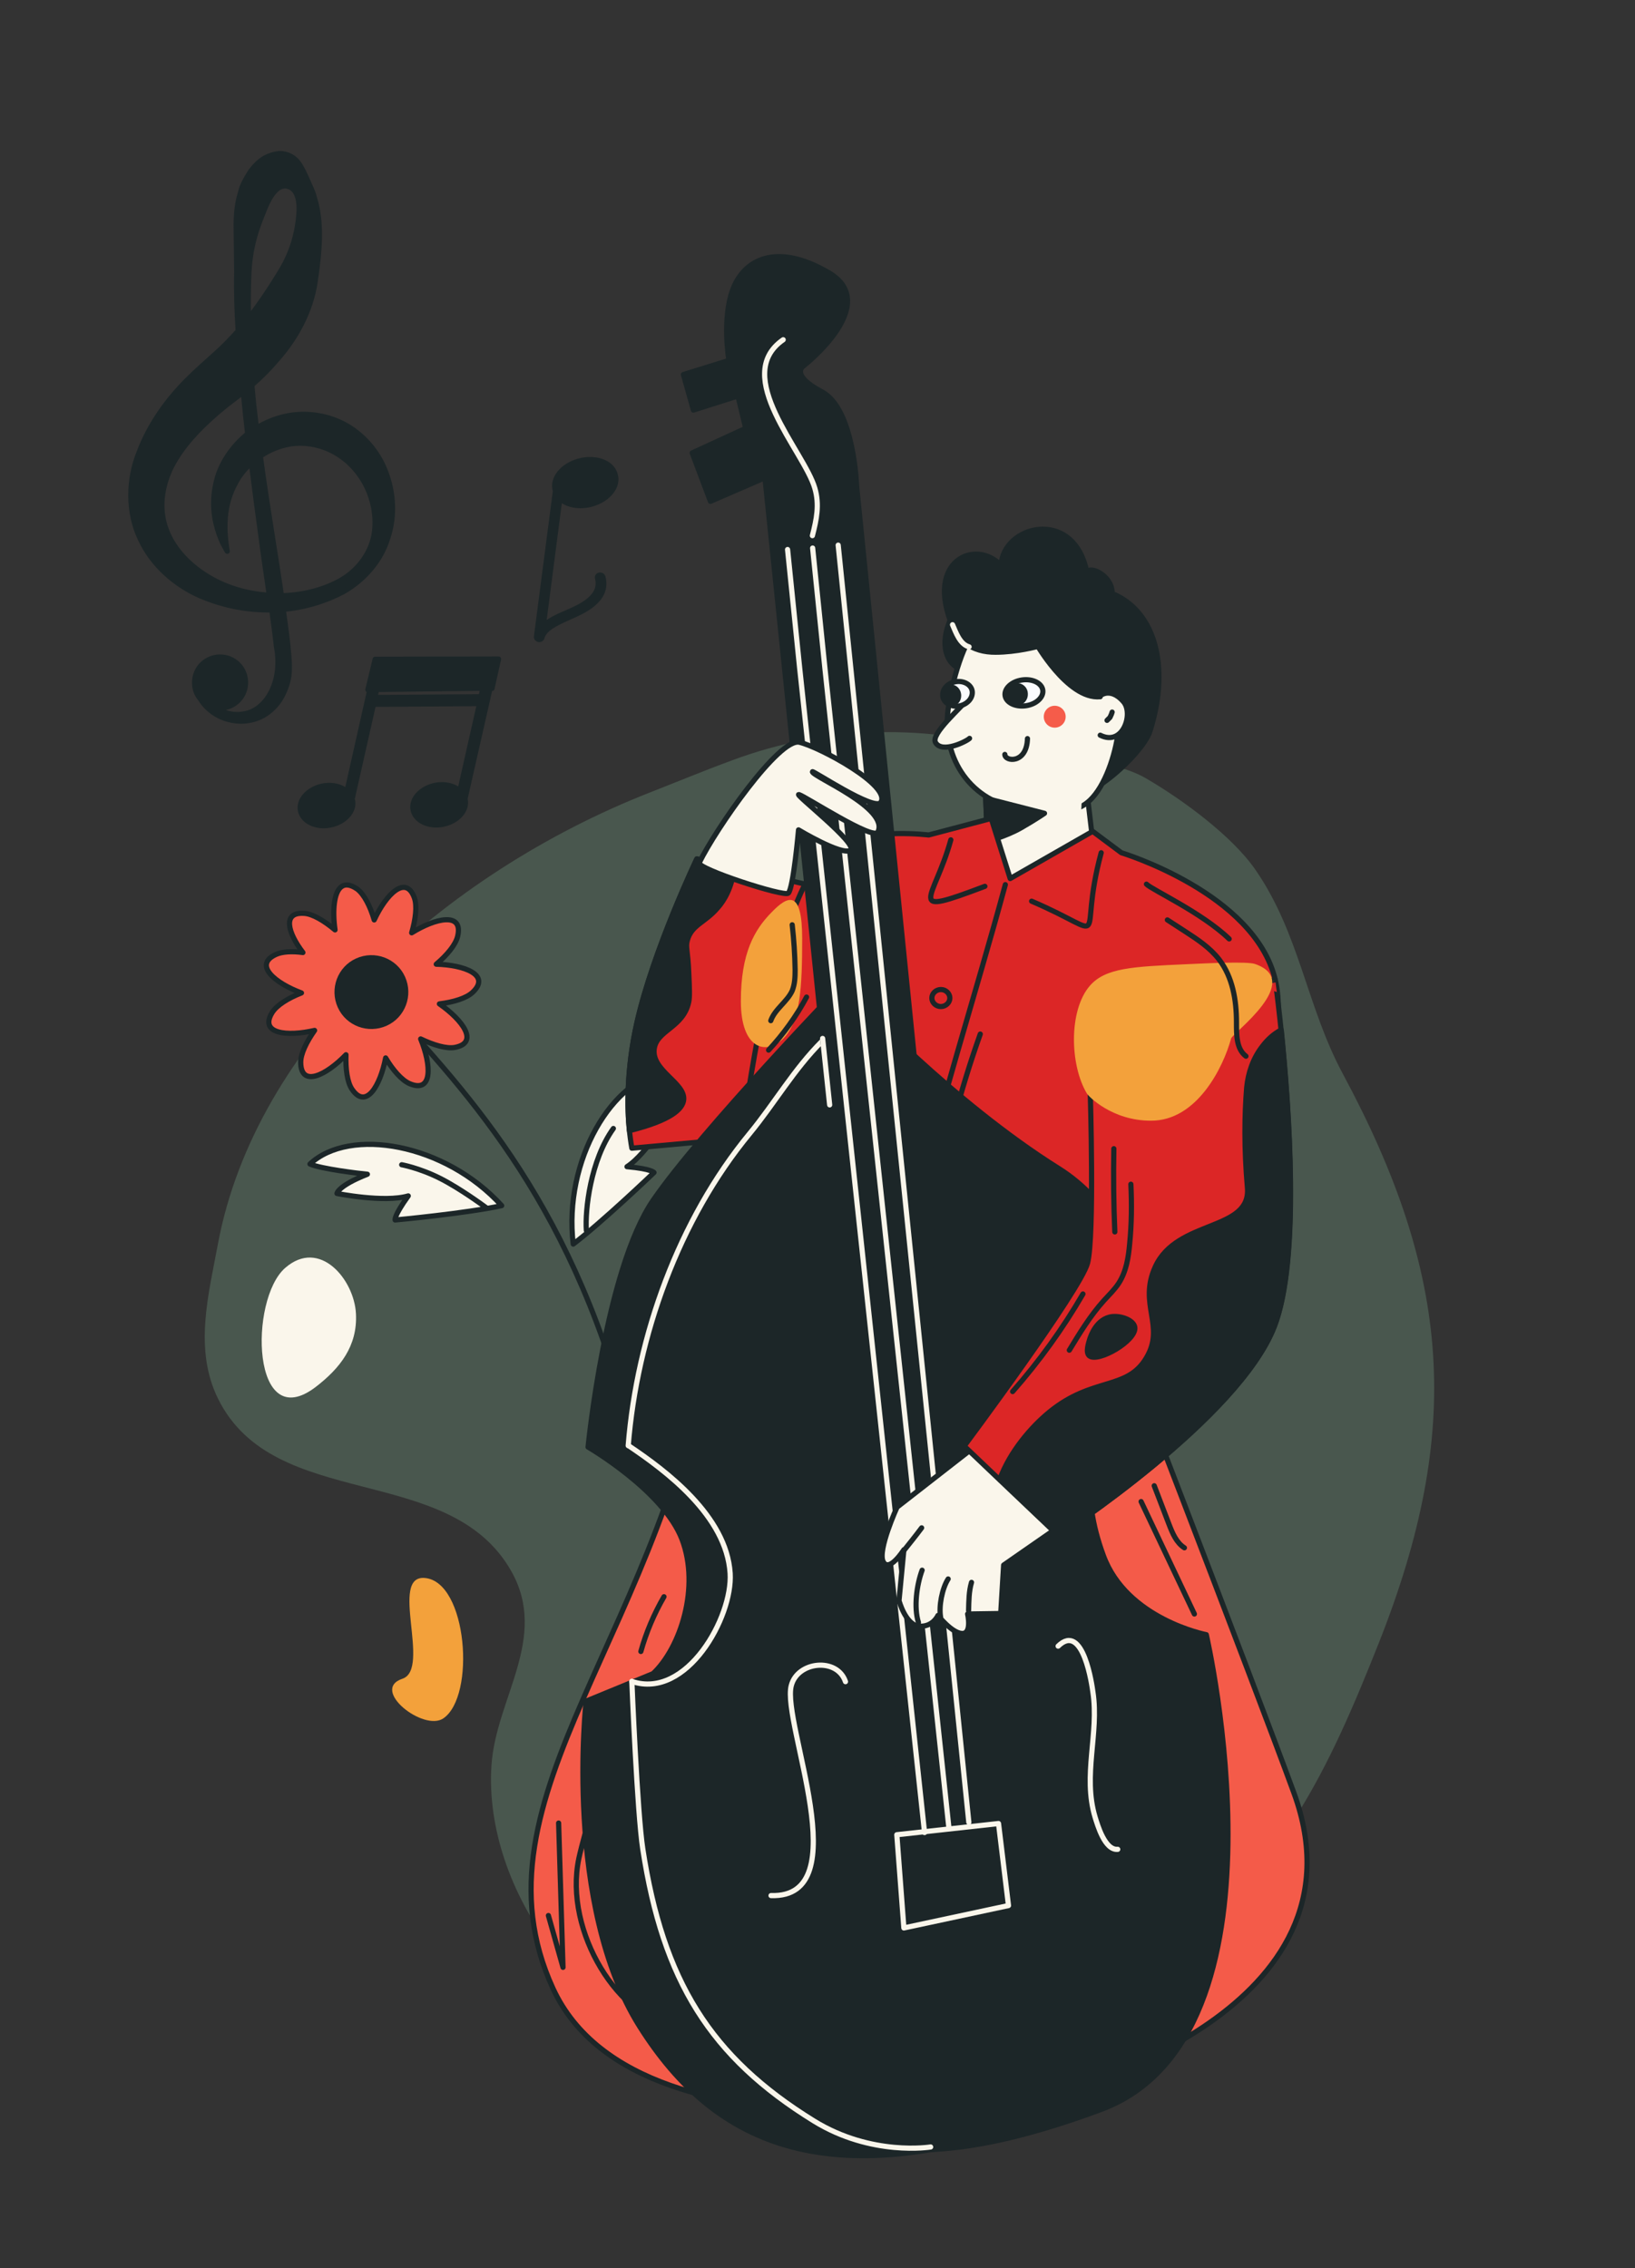 <svg xmlns="http://www.w3.org/2000/svg" xmlns:xlink="http://www.w3.org/1999/xlink" version="1.1" id="Layer_1" x="0px" y="0px" viewBox="0 0 672 932" style="enable-background:new 0 0 672 932;" xml:space="preserve">
<rect x="0" y="0" width="672" height="932" fill="#333333" stroke="none"/>
<style type="text/css">
	.st0{fill-rule:evenodd;clip-rule:evenodd;fill:#49574E;}
	.st1{fill:none;stroke:#1C2628;stroke-width:2.13;stroke-linecap:round;stroke-linejoin:round;}
	
		.st2{fill-rule:evenodd;clip-rule:evenodd;fill:#F45B49;stroke:#1C2628;stroke-width:2.13;stroke-linecap:round;stroke-linejoin:round;}
	
		.st3{fill-rule:evenodd;clip-rule:evenodd;fill:#1C2628;stroke:#1C2628;stroke-width:2.13;stroke-linecap:round;stroke-linejoin:round;}
	
		.st4{fill-rule:evenodd;clip-rule:evenodd;fill:#FAF6EB;stroke:#1C2628;stroke-width:2.13;stroke-linecap:round;stroke-linejoin:round;}
	.st5{fill:#FAF6EB;stroke:#1C2628;stroke-width:2.13;stroke-linecap:round;stroke-linejoin:round;}
	
		.st6{fill-rule:evenodd;clip-rule:evenodd;fill:#dc2626;stroke:#1C2628;stroke-width:2.13;stroke-linecap:round;stroke-linejoin:round;}
	
		.st7{fill-rule:evenodd;clip-rule:evenodd;fill:#FAFCFF;stroke:#1C2628;stroke-width:2.13;stroke-linecap:round;stroke-linejoin:round;}
	.st8{fill-rule:evenodd;clip-rule:evenodd;fill:#FAF6EB;}
	.st9{fill:none;stroke:#FAF6EB;stroke-width:2.13;stroke-linecap:round;stroke-linejoin:round;}
	.st10{fill-rule:evenodd;clip-rule:evenodd;fill:#F3A13B;}
	.st11{fill:#1C2628;stroke:#1C2628;stroke-width:2.13;stroke-linecap:round;stroke-linejoin:round;}
	.st12{fill:#F55C4A;}
</style>
<g>
	<path class="st0" d="M421.9,309.6c16.3,3.4,34.8,2.1,48.9,10.1c15.2,8.8,35.7,23.9,45.2,37.7c18.2,26.3,21,56.2,36,84   c44.5,82.8,49.2,146.4,14.9,233.2c-21.1,53.3-40,93.3-88,130.4c-20,15.5-40,38.3-66.8,44.9c-20.2,5-92-0.6-114-4.3   c-58.2-10-99.5-69.5-96.1-120.2c1.8-27.5,23.6-52.3,8.2-79.7c-25.5-45.3-97.4-24-120.6-71c-10-20.3-3.9-42.7,0-63.7   c15.4-82.3,92.9-152.2,177.6-185.4c10.5-4.1,21.8-8.8,33.5-13.1C339.6,297.9,382.3,297.1,421.9,309.6L421.9,309.6z" fill="#000000"/>
	<g>
		<path class="st1" d="M157.5,411.1c36.1,39.5,79.4,85.2,102.8,181.5" fill="#000000"/>
		<path class="st2" d="M140.4,364.3c-3.2,2.2-3.8,10.1-2.7,17.8c-4.4-3.7-9.2-6.6-12.7-6.8c-9.2-0.6-6.6,8.1-0.5,16.1    c-4.4-0.6-8.5-0.4-11.1,0.8c-9.4,4.3-0.3,11.8,10.5,15.8c-5.4,2.1-10.1,5-12,8c-5.5,8.8,6.1,10,17.4,7.4    c-3.3,4.7-5.8,9.7-5.7,13.3c0.2,10.3,10.6,5,18.6-3.3c-0.2,5.7,0.5,11.3,2.5,14.2c5.8,8.5,11.6-1.6,13.8-12.9    c2.9,4.9,6.6,9.2,9.9,10.6c9.5,4,8.9-7.7,4.5-18.4c5.2,2.5,10.5,4.1,14,3.5c10.2-1.9,3.2-11.3-6.3-17.9c5.7-0.7,11.1-2.3,13.7-4.8    c7.5-7.1-3.5-11.2-15-11.5c4.4-3.7,8-8,8.8-11.5c2.4-10.1-9.1-7.5-18.9-1.4c1.6-5.5,2.3-11.1,1.1-14.4c-3.5-9.7-11.7-1.3-16.5,9.1    c-1.6-5.5-4.1-10.5-7-12.7C144,363.4,141.9,363.2,140.4,364.3z M148.6,400.5c1.7,0.2,3-0.2,4-1.1c1.3,1.1,2.6,1.5,3.9,1.3    c0.5,1.6,1.4,2.6,2.5,3.2c-0.5,1.6-0.3,3,0.4,4.1c-1.3,1.1-1.9,2.4-1.9,3.7c-1.7,0.2-2.9,0.9-3.7,2c-1.5-0.7-2.9-0.8-4.1-0.3    c-0.9-1.4-2-2.2-3.3-2.5c0.1-1.7-0.4-3-1.4-3.9c0.9-1.2,1.1-2.4,1-3.6C147.5,402.6,148.3,401.7,148.6,400.5z" fill="#000000"/>
		<g>
			<path class="st3" d="M139.8,413.5c-3.2-7.1-0.1-15.5,7-18.7s15.5-0.1,18.7,7s0.1,15.5-7,18.7S143,420.6,139.8,413.5z" fill="#000000"/>
		</g>
		<path class="st4" d="M235.6,511.2c-4.1-34.4,16.3-68.5,38.5-70.9c-1.5,4.7-10.2,17.9-12.2,20.6c11.6-6.1,14.1-4.3,14.1-4.3    s-9.7,17.2-18.3,22.8c10.2,0.9,11.1,2.4,11.1,2.4S247.6,502.1,235.6,511.2z" fill="#000000"/>
		<path class="st4" d="M206.2,495.4c-23.3-25.6-62.4-32.4-78.8-17.1c4.5,2,20.2,3.9,23.6,4.2c-12.2,4.8-12.5,7.9-12.5,7.9    s19.4,3.9,29.3,1c-6,8.3-5.4,9.9-5.4,9.9S191.5,498.6,206.2,495.4z" fill="#000000"/>
		<path class="st5" d="M241,505.6c-0.6-8.4,1.7-28.8,11.1-41.9" fill="#000000"/>
		<path class="st5" d="M165.1,478.6c-0.5-0.1,7.1,1.2,15.8,5.6s19,12.1,19,12.1" fill="#000000"/>
	</g>
	<path class="st2" d="M227.3,817.1c-36.4-79.1,48-147.3,65.3-275c69.1-14.8,161.2-9.8,161.2-9.8s61.8,160.1,78,204.4   c32.7,89.4-93.7,121.7-93.7,121.7S263.7,896.2,227.3,817.1z" fill="#000000"/>
	<path class="st6" d="M337,364.7l-15.7,101.5l-61.6,5.6c0,0-0.5-2.6-1-7.1c-0.9-8.8-1.3-25,3.1-44.5c6.7-29.7,24.6-67.2,24.6-67.2   l15.5,3.6L337,364.7z" fill="#000000"/>
	<path class="st3" d="M301.9,356.5c-1.2,8.4-4.2,13.5-7,16.6c-5.2,6.1-10.7,6.9-12.4,13.3c-0.8,3,0.2,3.7,0.6,13.6   c0.3,6.4,0.4,9.6,0,11.6c-2.2,10.7-13.1,11.6-14.2,19.3c-1.3,9,12.8,14,12.1,21c-0.4,3.8-5.1,8.4-22.3,12.7   c-0.9-8.8-1.3-25,3.1-44.5c6.7-29.7,24.6-67.2,24.6-67.2L301.9,356.5z" fill="#000000"/>
	<path class="st3" d="M394.4,274.8c-9.9-4.4-7.3-22.3,6.1-32.2s35-0.9,40.5-1.2c31.1-1.5,41.8,27.4,31.6,59.2   c-3,9.2-27.9,32.5-38.1,26.4c-10.3-6.2,9.8-35.8,1-42.6" fill="#000000"/>
	<path class="st4" d="M445.1,311.6l3.8,32l11.2,14.3c0,0-10.7,14.7-29.5,12.5c-18.8-2.1-24.5-13.9-24.5-13.9l-1.4-41.6L445.1,311.6z   " fill="#000000"/>
	<path class="st4" d="M459.6,300.7c2.8-20.8-10.6-39.8-29.9-42.3c-9.6-1.3-19.2-8.2-26.4-2.3c-7.3,6-12.2,24.9-13.6,35.3   c-2.8,20.8,10,38.2,29.3,40.8c10.5,1.4,21.4,3.7,28.9-3.3C454.2,323,458.4,310.3,459.6,300.7z" fill="#000000"/>
	<path class="st4" d="M399.2,285.7c-4.5,5.5-16.7,15.8-14.7,19.4c2.7,4.7,13-0.6,14-1.7" fill="#000000"/>
	<path class="st7" d="M428.6,283.6c-0.4-2.9-4.2-4.8-8.5-4.2c-4.3,0.6-7.4,3.5-7,6.4s4.2,4.8,8.5,4.2   C425.9,289.4,429,286.5,428.6,283.6z" fill="#000000"/>
	<path class="st7" d="M399.6,284.1c-0.3-2.7-3.4-4.5-6.7-4c-3.4,0.5-5.8,3.2-5.4,6c0.3,2.7,3.4,4.5,6.7,4   C397.5,289.5,399.9,286.9,399.6,284.1z" fill="#000000"/>
	<path class="st8" d="M444,343.2l1-24.8c0,0-19.7-5.7-24.5,1.2c-4.8,6.9,3.9,26.1,3.9,26.1l14.5,0.2" fill="#000000"/>
	<path class="st3" d="M397.6,253.6c-3,2.2-1.7-5.7-2.9-2c-4,11.8,5.4,16.5,14.5,16.4c8.7,0,17.4-2.4,17.4-2.4s14.6,25,28.1,20.1   c8.9-3.2,12.8-14.5,7.1-21.3c-4.7-5.6-11.1-8.8-18-10.8c-7-2-14.9-1.2-21.7-3.6" fill="#000000"/>
	<path class="st3" d="M391.6,257.6c-11.7-27.4,9.5-36.4,19.9-25.2c0.4-16.4,29.8-24.2,35.2,2.7c2.5-4.4,22.1,8.9,0,20.3" fill="#000000"/>
	<path class="st4" d="M452.2,286.3c-1.1,0.2,3.8-4.7,9.6,2.1c4.1,4.8-0.2,18.4-9.6,13.7" fill="#000000"/>
	<path class="st1" d="M457.1,292.6l-0.3,0.9l-0.6,1.3L455,296l0,0" fill="#000000"/>
	<path class="st3" d="M414.3,285.5c-0.1-2,1.4-3.7,3.4-3.8c2-0.1,3.7,1.4,3.7,3.4c0.1,2-1.4,3.7-3.4,3.8   C416.1,289,414.4,287.5,414.3,285.5z" fill="#000000"/>
	<path class="st3" d="M388.4,285.9c-0.1-1.9,1.1-3.4,2.6-3.5s2.9,1.4,3,3.2c0.1,1.9-1.1,3.4-2.7,3.5   C389.8,289.2,388.5,287.7,388.4,285.9z" fill="#000000"/>
	<path class="st9" d="M398.3,265.8c-3.8-1.1-5.4-5.9-6.8-9.1" fill="#000000"/>
	<path class="st3" d="M429.3,334.2l-24.2-6.2l1,17.6c0,0,7.3-1.9,13.5-5.4C425.7,336.7,429.3,334.2,429.3,334.2z" fill="#000000"/>
	<path class="st6" d="M460.9,350.4c0,0,54.6,16.5,63.2,52c8.6,35.6-28.8,90.2-28.8,90.2l-64.1,87.7L293.6,555   c0,0,15.3-146.1,30.2-175.7c4.5-9,8.4-25.5,22-32.4c13.1-6.6,35.9-3.8,35.9-3.8l25.7-6.8l7.8,24.7l33.9-19.4L460.9,350.4z" fill="#000000"/>
	<path class="st1" d="M413.2,363.5C400.6,410,385.6,456,374.7,503c-4.6,19.9-7.2,40.7-12.5,60.3" fill="#000000"/>
	<path class="st1" d="M452.6,350.4c-10.2,37.7,5.6,34.6-28.6,19.9" fill="#000000"/>
	<path class="st1" d="M390.8,345.1c-6.9,25-19.8,31.9,14,19.1" fill="#000000"/>
	<path class="st1" d="M422.3,303.5C422,314,413,313,413,310" fill="#000000"/>
	<path class="st1" d="M390.4,410.1c0-1.9-1.7-3.5-3.7-3.5s-3.7,1.6-3.7,3.5s1.7,3.5,3.7,3.5C388.7,413.6,390.4,412,390.4,410.1z" fill="#000000"/>
	<path class="st1" d="M372.6,468.4c0-1.7-1.7-3-3.8-3c-2.1,0-3.8,1.4-3.8,3c0,1.7,1.7,3,3.8,3S372.6,470.1,372.6,468.4z" fill="#000000"/>
	<path class="st1" d="M358.8,531.6c0-2.1-1.8-3.7-4.1-3.7c-2.3,0-4.1,1.7-4.1,3.7c0,2.1,1.8,3.7,4.1,3.7   C356.9,535.3,358.8,533.6,358.8,531.6z" fill="#000000"/>
	<path class="st9" d="M443.8,642.1c23.5,86.1,71.6,106.6-7.9,150.6c-13.4,7.4-50.1,31.4-63.5,38.8" fill="#000000"/>
	<path class="st9" d="M396.5,683.6c48.6,85.3,26.6,95.7-76.3,148.6" fill="#000000"/>
	<g>
		<path class="st3" d="M454.3,573.4c0,0,5.8-63.9-37.8-91.2c-43.6-27.3-69.7-78.5-69.7-78.5s-58.7,60.9-78.3,89.4    c-19.6,28.5-26.8,101.5-26.8,101.5s31,18,38.6,37.9c7.5,19.6-0.6,44.6-11.9,55.2L240.9,699c0,0-9.4,83.9,22,133.7    s79.3,70.3,171,36.3c81.4-30.2,43.3-195.1,43.3-195.1s-32.7-6.3-42.3-32.5C415.5,589.2,454.3,573.4,454.3,573.4z" fill="#000000"/>
		<path class="st3" d="M472.9,571.3c0,0,5.8-63.9-37.8-91.2c-43.6-27.3-83.7-70.2-83.7-70.2s-44.7,52.5-64.3,81.1    c-19.6,28.5-26.8,101.5-26.8,101.5s31,18,38.6,37.9c7.5,19.6-0.6,44.6-11.9,55.2l-27.5,11.2c0,0,2.6,83.2,34,133s67.3,71,159,37    c81.4-30.2,43.3-195.1,43.3-195.1s-32.7-6.3-42.3-32.5C434.2,587,472.9,571.3,472.9,571.3z" fill="#000000"/>
		<path class="st9" d="M414.5,783l-4.1-33.7l-41.8,4.6l2.9,38.3L414.5,783z" fill="#000000"/>
		<path class="st9" d="M347.5,691c-3.4-10.1-19.8-8.4-22.3,1.7c-3.9,15.4,27.6,87.4-8.3,86.2" fill="#000000"/>
		<path class="st9" d="M434.9,676.4c10.4-10.2,14,16.7,14.3,18.9c2.6,17-4.3,34.1,0.9,51.4c1,3.2,4,13.7,9.3,13.2" fill="#000000"/>
		<path class="st9" d="M350.5,412.5c0.2-2.2-10.2,12.9-12.7,15.4c-11.6,11.6-19.4,25.4-29.7,37.9c-29.1,35.3-46.3,83.1-49.9,128.2" fill="#000000"/>
		<path class="st9" d="M258.3,594c15.2,10.2,40.3,28.8,41.8,52.5c1.1,18-17.9,52-40.4,44.4" fill="#000000"/>
		<path class="st9" d="M259.7,690.9c0,0,2.2,54.1,4.5,68.9c8.3,54.1,27.7,85.4,70.3,111.7c23.8,14.7,48,10.7,48,10.7" fill="#000000"/>
		<path class="st3" d="M406.9,742.4L352.1,200c0,0-1-32-14.3-39s-7.6-10.6-7.6-10.6s32.5-25.3,10.5-38.3c-22-12.9-35.2-5.1-39.6,7.1    c-4.4,12.2-1.5,28.9-1.5,28.9l-18.7,5.8l4.1,14.6l18.3-5.8l3.2,13.3l-22,10.1L292,206l22.4-9.7l57,553.9L406.9,742.4z" fill="#000000"/>
		<path class="st9" d="M338.1,426.7L341,454" fill="#000000"/>
		<path class="st9" d="M398.2,748.8l-48.5-474l-5.2-50.8" fill="#000000"/>
		<path class="st9" d="M390,751l-50.9-475.9l-5.1-49.9" fill="#000000"/>
		<path class="st9" d="M380,753l-51.3-478.2l-5-49" fill="#000000"/>
		<path class="st9" d="M321.9,139.6c-21.4,14.8,8.6,45.8,13,61c2,6.8,0.7,12.9-1,19.5" fill="#000000"/>
	</g>
	<path class="st4" d="M438.7,624.9l-26.2,18.2l-1.2,19.9l-13.6,0.2c0,0,1.9,8.3-2.4,8c-4.2-0.3-9.8-7.4-9.8-7.4s-2.1,4.8-7.7,4.4   c-5.6-0.4-8.3-10.5-8.3-10.5l2-20.9c0,0-6.1,9.6-8.5,4.9c-2.4-4.7,5.7-22.4,5.7-22.4l41.6-32.4L438.7,624.9z" fill="#000000"/>
	<path class="st6" d="M523.7,545.1c-14.7,38-88.6,86-88.6,86L410.8,608l-14.5-13.8c0,0,47.8-64.1,50.7-75.2   c2.9-11.2,1.1-70.2,1.1-70.2l37.9-37.6l38.1-8.6C524.2,402.5,538.4,507,523.7,545.1z" fill="#000000"/>
	<path class="st1" d="M399.3,650.2c-1.1,3.7-1.1,7.7-1.2,11.6" fill="#000000"/>
	<path class="st1" d="M389.7,648.8c-2.5,3.9-3.9,11.3-3.1,15.7" fill="#000000"/>
	<path class="st1" d="M379,645.2c-2.2,5.9-3.5,15.3-1.5,21.5" fill="#000000"/>
	<path class="st1" d="M378.8,627.8c-2.6,3.5-5.3,6.8-8,10.2" fill="#000000"/>
	<path class="st4" d="M287.4,354.5c6.7-13.8,32.9-51.5,41.2-49.5c8.4,2,37.9,17.9,33.4,24.7c-2.5,3.8-28.1-13.3-28.1-12.6   c0,2,31.8,15,26.9,24.8c-1.8,3.6-29.7-14.6-32.4-15.4c-2.7-0.8,24.9,20.6,21.1,22.9c-3.7,2.2-21.3-8.4-21.3-8.4s-2.1,23.9-4.2,26   C322.4,368.7,286.2,356.9,287.4,354.5z" fill="#000000"/>
	<path class="st1" d="M252,707.2c-0.8,9.2-12.1,46.9-14.1,56.5c-6.3,30.2,16.9,66.5,40.2,69.1" fill="#000000"/>
	<path class="st8" d="M129.9,569.8c-26.6,20.5-27.6-35.8-12.7-48.8c14.2-12.4,28.4,4.8,29.1,18.8C147,553.2,139.6,562.3,129.9,569.8   z" fill="#000000"/>
	<path class="st10" d="M165.4,689.8c11.9-4-5.6-42.7,9.2-41.4c17.5,1.5,21,48.6,7.6,57.7C174.1,711.6,152,694.3,165.4,689.8z" fill="#000000"/>
	<path class="st10" d="M329.7,385.6c0,20-0.7,34-7.7,41.1c-7,7-17.5,4.6-17.5-15.3c0-19.8,5.6-29.4,12.6-36.5   C324,367.7,329.7,365.6,329.7,385.6z" fill="#000000"/>
	<path class="st3" d="M518.8,430c-3.8,4.9-5.8,10.8-6.4,16.9c-0.9,11.2-1.1,24.9,0.3,41.1c1.6,18.1-29,12.9-37.9,32.6   c-7,15.4,4.2,24.2-3.6,37.3c-8,13.6-22.1,7.7-40,22.4c-7.3,6-16.1,16.1-20.3,27.6l24.3,23.1c0,0,73.9-48,88.6-86   c10.6-27.4,6.1-89.3,2.8-121.8C523.5,424.8,520.9,427.2,518.8,430z" fill="#000000"/>
	<path class="st10" d="M473,460.5c-16,0-25.7-10.1-26.3-11.2c-7-11.7-7.5-34.1,1.2-44.2c6.4-7.4,17.5-7.9,39.7-8.9   c8.9-0.4,25-1.2,28.2-0.1c20.3,7-9.2,28.4-9.8,30.6C502.8,438.5,492,460.6,473,460.5z" fill="#000000"/>
	<path class="st3" d="M466.4,545.3c1,5.5-15.2,14.8-18.7,11.8c-1.6-1.4-0.3-5.2,0.2-6.9c0.4-1.1,2.7-8.4,9.2-9.2   C461,540.6,465.9,542.5,466.4,545.3z" fill="#000000"/>
	<g>
		<path class="st11" d="M141.2,174.2c-7.7-4-16.6-4.8-24.1-3.1c-4.4,1-8.3,2.7-11.7,4.8c-0.2-2-0.5-4-0.7-6    c-0.5-3.8-0.8-7.7-1.2-11.7c3.7-3.2,7.2-6.7,10.4-10.5c7.9-8.9,13.8-19.9,15.6-31.8c1.7-11.8,3.1-23.8-0.3-34.7    c-0.7-2.8-1.8-4.7-3.4-8.4c-0.6-1.3-1.7-3.9-3.3-6c-1.5-2.1-4.5-3.8-7.7-3.7c-6.5,0.7-9.6,4.5-11.7,7.2c-1,1.5-1.8,2.9-2.6,4.4    c-0.4,0.8-0.6,1.4-0.9,2l-0.2,0.5c-0.2,0.5-0.1,0.4-0.2,0.7L98.9,79C97,85,97,90.7,97.1,96.1c0.1,5.3,0.1,10.5,0.2,15.7    c-0.2,8.2,0.1,16.3,0.6,24.2c-2.9,3.2-5.9,6.4-9.2,9.3l-5.9,5.3c-1.9,1.7-4,3.7-6.2,5.9c-8.2,8.3-15.1,18-19.4,29.3    c-4.5,11.1-4.8,24.7,0.5,35.7c5.1,11,14.5,18.8,24.3,23.2c9.7,4.2,19.8,6.1,29.7,5.9c0.7,5.2,1.4,10.2,1.9,14.9    c2.5,12.6-2.4,23.5-10.3,27c-5.9,2.3-11.2,0.7-14.8-1.8c0.4,0.1,0.8,0.2,1.2,0.2c5.8,0.4,10.8-3.9,11.2-9.7    c0.4-5.8-3.9-10.8-9.7-11.2c-5.8-0.4-10.8,3.9-11.2,9.7c0,0.5,0,0.9,0,1.4l0,0c0,0,0,0,0,0.1c0.1,2.2,0.9,4.2,2.3,5.9    c0.3,0.5,0.7,1,1.1,1.6c1.6,2.1,4.1,4.4,7.7,6c3.6,1.5,8.2,2.3,13.2,0.9c5-1.3,10-5.5,12.4-11.2c1.3-2.8,2.2-6,2.2-9.3    c0.1-3.6-0.3-6.6-0.6-10c-0.5-4.7-1.2-9.6-1.9-14.7c8.8-0.8,17.2-3.3,24.8-7.3c8.5-4.9,15.3-12.7,18.1-21.8    c3.1-9,2.5-18.9-0.8-27.4C155.4,185.6,149.1,178.3,141.2,174.2z M107.2,89.8c1.7-4.1,5.2-15.4,11.6-13.1c4,1.5,4.3,7.1,4.1,10.6    c-0.5,8.4-3,16.7-7.4,23.9c-4.2,7-8.6,13.5-13.4,19.8c-0.1-6.3-0.1-12.5,0.2-18.9C102.6,104.5,104.3,96.9,107.2,89.8z M86,237.3    c-8-4.7-14.8-11.6-17.8-20c-3-8.3-1.8-17.4,2.3-25.6c4.2-8.2,11-15.4,18.4-21.8c1.8-1.5,3.6-3.1,5.9-4.8l3-2.3    c0.7-0.6,1.5-1.1,2.2-1.7c0.3,3.1,0.6,6.2,0.9,9.2c0.3,2.7,0.6,5.3,0.9,8c-6.4,5.1-10.6,11.8-12.4,17.8c-3,10.2-1.1,18.3,0.6,23.2    c0.9,2.5,1.7,4.3,2.4,5.4c0.6,1.2,1,1.8,1,1.8s-0.6-2.7-0.9-7.7c-0.2-4.9,0-12.3,4-19.8c1.5-3.1,3.8-6.1,6.8-8.8    c1.4,11.1,2.8,21.8,4.2,31.9c1,7.8,2.2,15.4,3.2,22.5C102.1,244.1,93.4,241.7,86,237.3z M153.7,220c-1.5,7.8-7,15.1-14.8,19.1    c-6.9,3.6-15,5.5-23.2,5.7c-1.1-7.4-2.3-15.2-3.6-23.3c-1.7-10.8-3.5-22.2-5.1-34.1c3.5-2.4,7.7-4.2,12.4-5    c10.7-1.6,23.3,3.3,30.4,15.8C153.2,204.3,155.1,212.2,153.7,220z" fill="#000000"/>
		<path class="st11" d="M237.8,189.5c-6.8,1.9-11.1,7.4-9.5,12.2l0,0l-7.8,59.9c-0.1,0.6,0.4,1.1,1,1.2h0.1c0.6,0,1.1-0.4,1.2-0.9    v-0.2c0.9-2.2,2.3-4.1,9.7-7.4l1.3-0.6c5.8-2.5,16.5-7.1,14-16.6c-0.2-0.6-0.8-0.9-1.4-0.8c-0.6,0.1-1,0.7-0.8,1.3    c2,7.8-7.2,11.8-12.8,14.2l-1.4,0.6c-4.1,1.8-6.5,3.3-8.1,4.8l6.8-52.4c2.8,2.7,8,3.8,13.2,2.3c6.8-1.9,11.1-7.4,9.5-12.2    C251.4,189.9,244.6,187.6,237.8,189.5z" fill="#000000"/>
		<path class="st11" d="M151.2,283.4h0.8l-9.4,41.8c-2.3-2-6.1-3-10-2.2c-5.9,1.2-10,5.7-9.1,10.1s6.4,7.1,12.3,5.9s10-5.7,9.1-10.1    c0-0.2-0.1-0.3-0.2-0.5l8.8-39l43.6-0.3L189,325c-2.3-2.1-6.1-3.1-10.1-2.3c-5.9,1.2-10,5.7-9.1,10.1s6.4,7.1,12.3,5.9    c5.9-1.2,10-5.7,9.1-10.1c0-0.1-0.1-0.2-0.1-0.3l10.3-45.4h0.8l2.7-12.1l-50.7,0.1L151.2,283.4z M197.7,286.3l-43.6,0.3l0.7-3.3    l43.7-0.5L197.7,286.3z" fill="#000000"/>
	</g>
	<path class="st1" d="M457.8,472c-0.2,11.4-0.1,22.8,0.4,34.2" fill="#000000"/>
	<path class="st1" d="M464.8,486.6c0.4,8.2,0.3,16.4-0.5,24.5c-0.5,5.6-1.4,11.4-4.5,16.2c-1.7,2.6-3.9,4.7-6,7   c-5.6,6.2-10,13.4-14.3,20.5" fill="#000000"/>
	<path class="st1" d="M445.1,531.7c-8.3,14.3-18,27.7-28.9,40.1" fill="#000000"/>
	<path class="st1" d="M471.2,363.3c2.2,2.3,22.8,11.7,34,22.5" fill="#000000"/>
	<path class="st1" d="M479.8,378c2.5,1.6,4.9,3.2,7.4,4.8c5.1,3.3,10.2,6.7,13.9,11.5c5.5,7.2,7.1,16.6,7.1,25.7   c0,5.1-0.1,11,3.9,14" fill="#000000"/>
	<path class="st1" d="M402.9,424.9c-4.2,11.8-7.9,23.8-11,35.9" fill="#000000"/>
	<path class="st1" d="M325.6,380c0.7,6.1,1.1,12.3,1.2,18.5c0,2.9-0.1,5.9-1.2,8.6c-2.1,4.6-7.1,7.5-8.8,12.3" fill="#000000"/>
	<path class="st1" d="M331.5,409.7c-4.2,7.9-9.5,15.2-15.6,21.8" fill="#000000"/>
	<path class="st1" d="M474.4,610.5c2,5.3,4.1,10.6,6.1,15.9c1.4,3.6,3,7.5,6.3,9.6" fill="#000000"/>
	<line class="st1" x1="469" y1="617" x2="490.9" y2="663.2" fill="#000000"/>
	<path class="st1" d="M272.9,656.1c-4.1,7.1-7.3,14.6-9.5,22.5" fill="#000000"/>
	<path class="st1" d="M229.6,749.1l1.8,59.3c-2-7.1-4-14.2-6-21.3" fill="#000000"/>
	<circle class="st12" cx="433.5" cy="294.5" r="4.5" fill="#000000"/>
</g>
</svg>